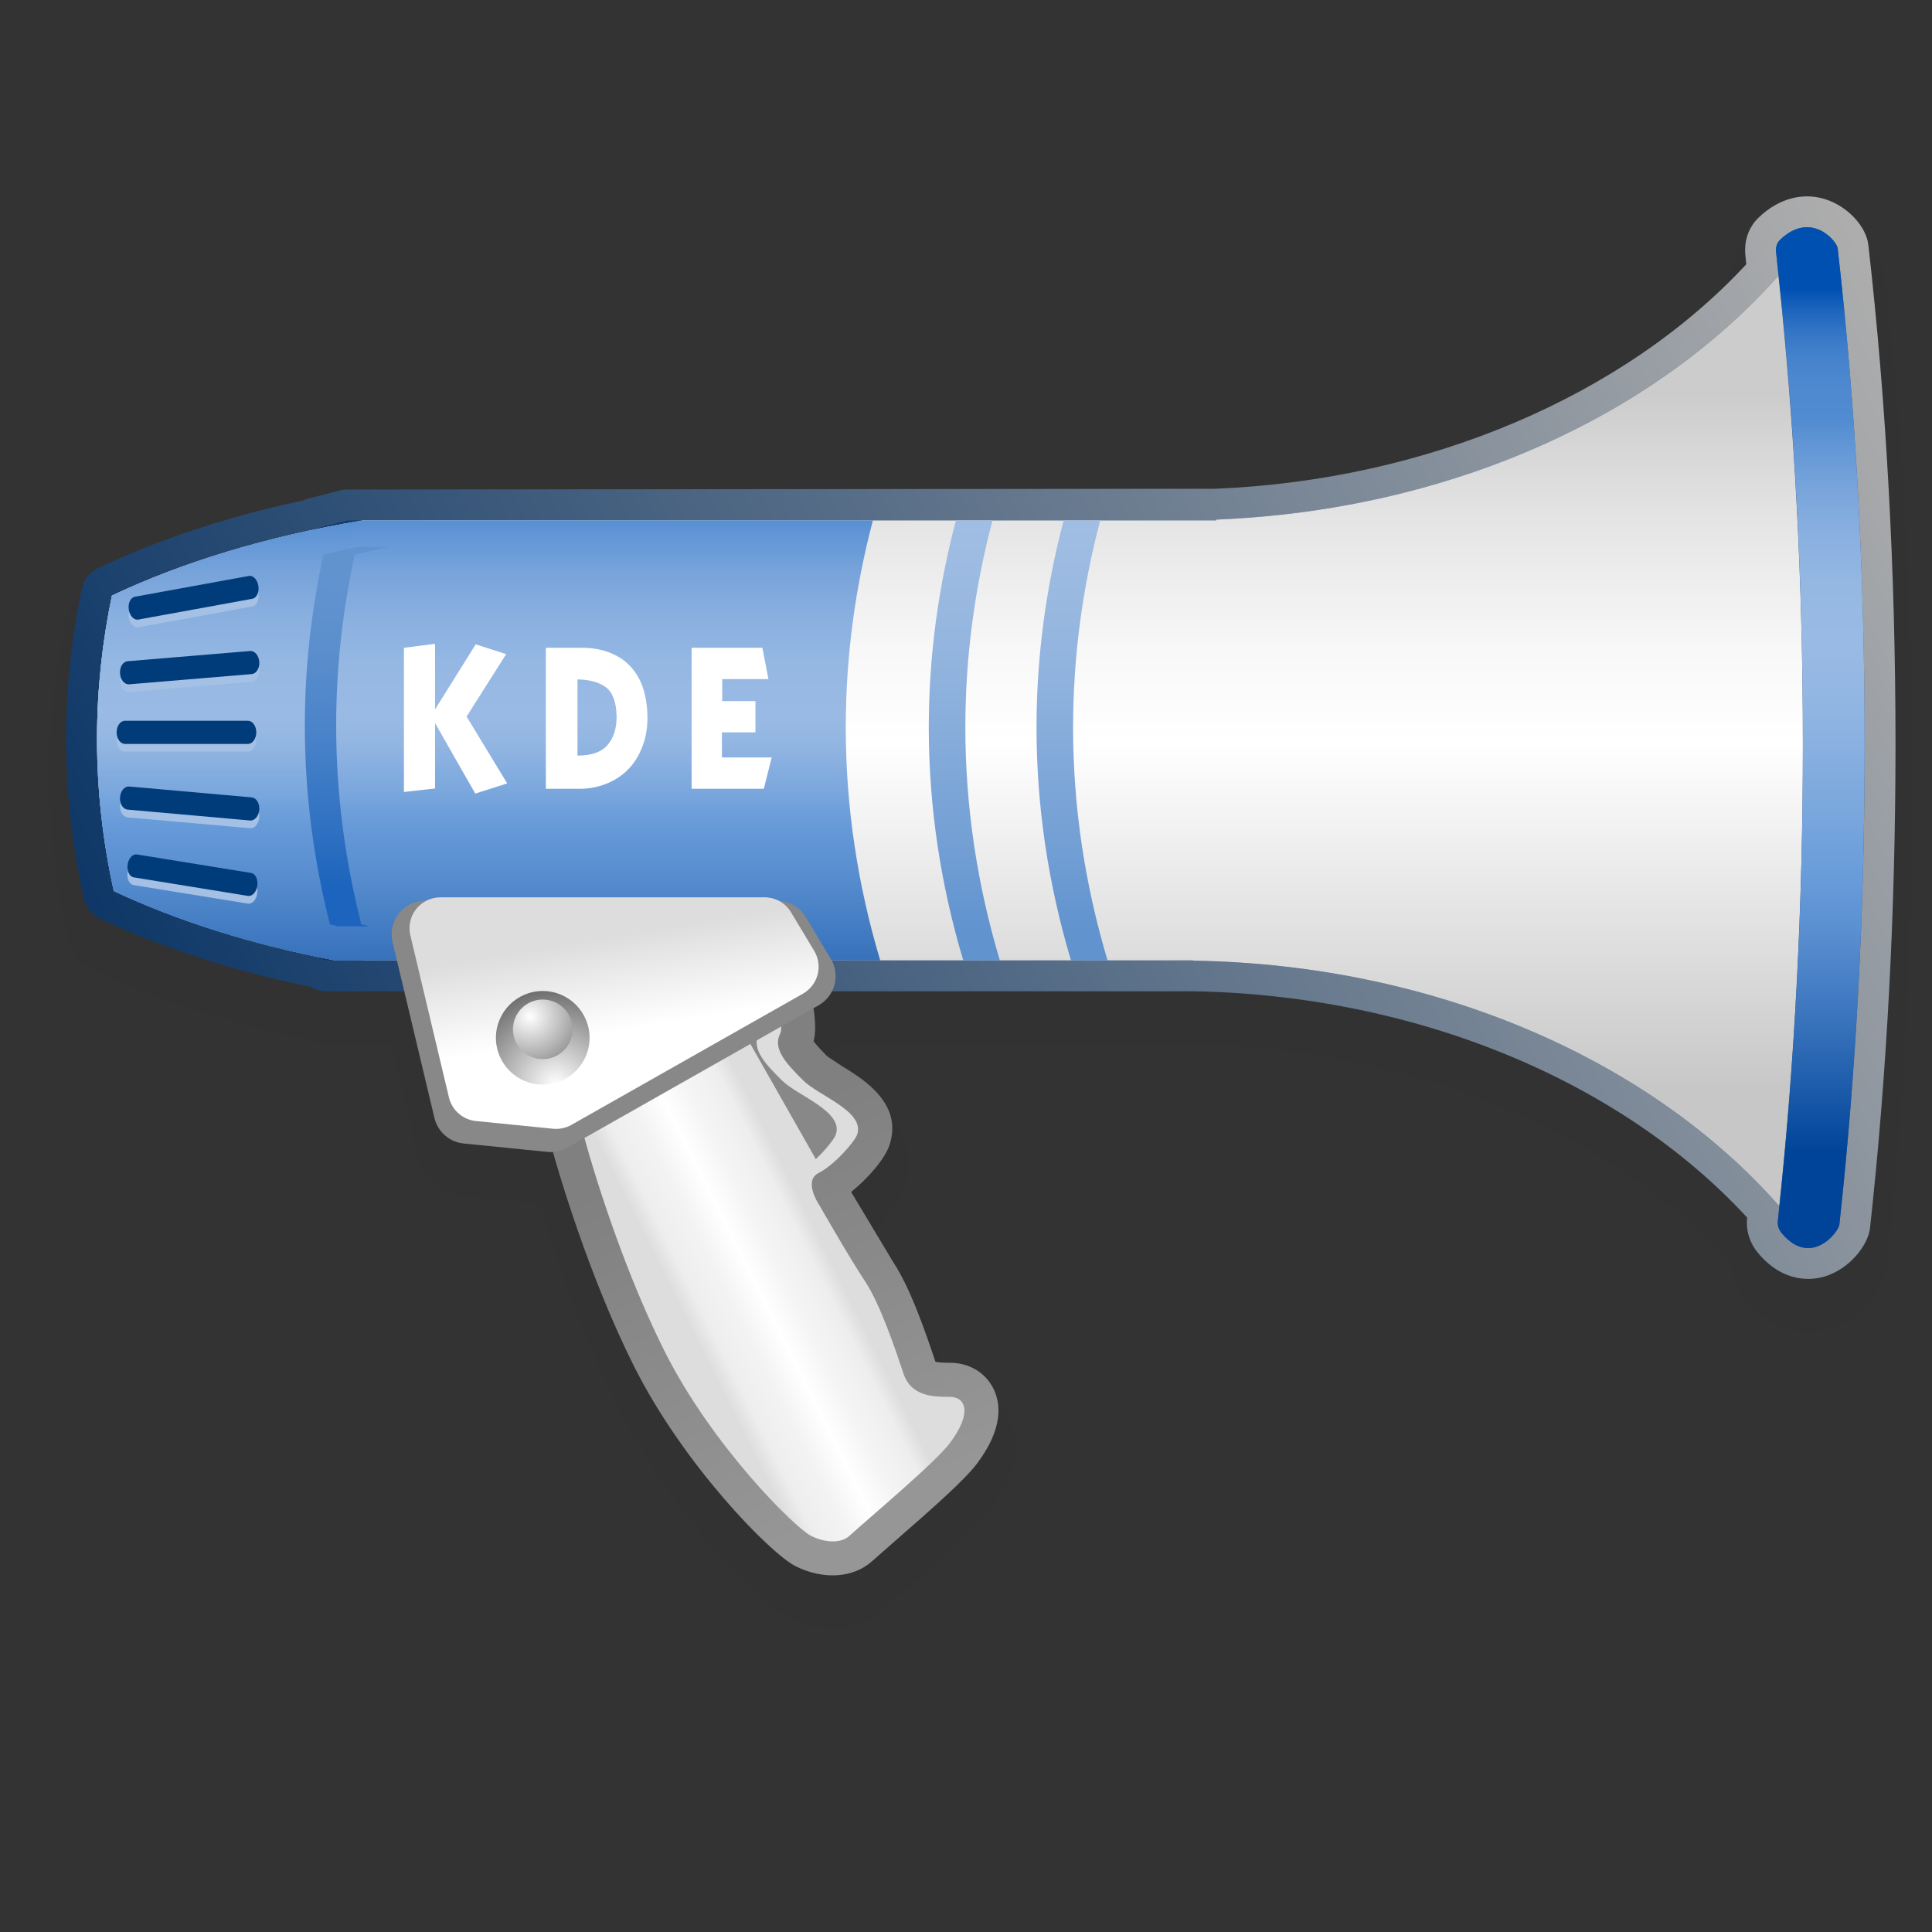 <?xml version="1.0" encoding="UTF-8" standalone="no"?>
<!-- Created with Inkscape (http://www.inkscape.org/) -->
<svg
   xmlns:a="http://ns.adobe.com/AdobeSVGViewerExtensions/3.0/"
   xmlns:i="http://ns.adobe.com/AdobeIllustrator/10.0/"
   xmlns:dc="http://purl.org/dc/elements/1.1/"
   xmlns:cc="http://web.resource.org/cc/"
   xmlns:rdf="http://www.w3.org/1999/02/22-rdf-syntax-ns#"
   xmlns:svg="http://www.w3.org/2000/svg"
   xmlns="http://www.w3.org/2000/svg"
   xmlns:sodipodi="http://inkscape.sourceforge.net/DTD/sodipodi-0.dtd"
   xmlns:inkscape="http://www.inkscape.org/namespaces/inkscape"
   width="128"
   height="128"
   id="svg1445"
   sodipodi:version="0.32"
   inkscape:version="0.43"
   version="1.0"
   sodipodi:docbase="/home/pinheiro/Documents/pics/new oxygen/svg"
   sodipodi:docname="bullhorn.svg">
  <rect width="100%" height="100%" fill="#333333" stroke="none"/>
  <defs
     id="defs1447">
    <radialGradient
       id="XMLID_26_"
       cx="30.242"
       cy="49.069"
       r="7.211"
       fx="30.242"
       fy="49.069"
       gradientUnits="userSpaceOnUse">
				<stop
   offset="0"
   style="stop-color:#FFFFFF"
   id="stop258" />

				<stop
   offset="1"
   style="stop-color:#000000"
   id="stop260" />

				<a:midPointStop
   offset="0"
   style="stop-color:#FFFFFF" />

				<a:midPointStop
   offset="0.5"
   style="stop-color:#FFFFFF" />

				<a:midPointStop
   offset="1"
   style="stop-color:#000000" />

			</radialGradient>
    <radialGradient
       id="XMLID_25_"
       cx="31.742"
       cy="53.068"
       r="9.823"
       fx="31.742"
       fy="53.068"
       gradientUnits="userSpaceOnUse">
				<stop
   offset="0"
   style="stop-color:#FFFFFF"
   id="stop251" />

				<stop
   offset="1"
   style="stop-color:#000000"
   id="stop253" />

				<a:midPointStop
   offset="0"
   style="stop-color:#FFFFFF" />

				<a:midPointStop
   offset="0.5"
   style="stop-color:#FFFFFF" />

				<a:midPointStop
   offset="1"
   style="stop-color:#000000" />

			</radialGradient>
    <linearGradient
       id="XMLID_24_"
       gradientUnits="userSpaceOnUse"
       x1="35.076"
       y1="44.382"
       x2="35.982"
       y2="49.823">
				<stop
   offset="0"
   style="stop-color:#DDDDDD"
   id="stop234" />

				<stop
   offset="1"
   style="stop-color:#FFFFFF"
   id="stop236" />

				<a:midPointStop
   offset="0"
   style="stop-color:#DDDDDD" />

				<a:midPointStop
   offset="0.5"
   style="stop-color:#DDDDDD" />

				<a:midPointStop
   offset="1"
   style="stop-color:#FFFFFF" />

			</linearGradient>
    <linearGradient
       id="XMLID_23_"
       gradientUnits="userSpaceOnUse"
       x1="38.401"
       y1="64.831"
       x2="46.562"
       y2="60.75">
				<stop
   offset="0"
   style="stop-color:#DDDDDD"
   id="stop213" />

				<stop
   offset="0.118"
   style="stop-color:#EEEEEE"
   id="stop215" />

				<stop
   offset="0.31"
   style="stop-color:#F3F3F3"
   id="stop217" />

				<stop
   offset="0.5"
   style="stop-color:#FFFFFF"
   id="stop219" />

				<stop
   offset="0.671"
   style="stop-color:#F5F5F5"
   id="stop221" />

				<stop
   offset="0.893"
   style="stop-color:#EEEEEE"
   id="stop223" />

				<stop
   offset="1"
   style="stop-color:#DDDDDD"
   id="stop225" />

				<a:midPointStop
   offset="0"
   style="stop-color:#DDDDDD" />

				<a:midPointStop
   offset="0.5"
   style="stop-color:#DDDDDD" />

				<a:midPointStop
   offset="0.118"
   style="stop-color:#EEEEEE" />

				<a:midPointStop
   offset="0.658"
   style="stop-color:#EEEEEE" />

				<a:midPointStop
   offset="0.5"
   style="stop-color:#FFFFFF" />

				<a:midPointStop
   offset="0.382"
   style="stop-color:#FFFFFF" />

				<a:midPointStop
   offset="0.893"
   style="stop-color:#EEEEEE" />

				<a:midPointStop
   offset="0.5"
   style="stop-color:#EEEEEE" />

				<a:midPointStop
   offset="1"
   style="stop-color:#DDDDDD" />

			</linearGradient>
    <linearGradient
       id="XMLID_22_"
       gradientUnits="userSpaceOnUse"
       x1="40.279"
       y1="56.564"
       x2="49.778"
       y2="78.063">
				<stop
   offset="0"
   style="stop-color:#808080"
   id="stop206" />

				<stop
   offset="1"
   style="stop-color:#969696"
   id="stop208" />

				<a:midPointStop
   offset="0"
   style="stop-color:#808080" />

				<a:midPointStop
   offset="0.5"
   style="stop-color:#808080" />

				<a:midPointStop
   offset="1"
   style="stop-color:#969696" />

			</linearGradient>
    <linearGradient
       id="XMLID_21_"
       gradientUnits="userSpaceOnUse"
       x1="106.03"
       y1="6.317"
       x2="106.03"
       y2="57.054">
				<stop
   offset="0"
   style="stop-color:#0050B2"
   id="stop155" />

				<stop
   offset="1.479223e-04"
   style="stop-color:#0050B2"
   id="stop157" />

				<stop
   offset="0.025"
   style="stop-color:#1D65BD"
   id="stop159" />

				<stop
   offset="0.051"
   style="stop-color:#3476C6"
   id="stop161" />

				<stop
   offset="0.079"
   style="stop-color:#4482CC"
   id="stop163" />

				<stop
   offset="0.11"
   style="stop-color:#4E89D0"
   id="stop165" />

				<stop
   offset="0.152"
   style="stop-color:#518BD1"
   id="stop167" />

				<stop
   offset="0.175"
   style="stop-color:#5E94D5"
   id="stop169" />

				<stop
   offset="0.23"
   style="stop-color:#78A4DB"
   id="stop171" />

				<stop
   offset="0.286"
   style="stop-color:#8AB0E0"
   id="stop173" />

				<stop
   offset="0.345"
   style="stop-color:#95B8E3"
   id="stop175" />

				<stop
   offset="0.41"
   style="stop-color:#99BAE4"
   id="stop177" />

				<stop
   offset="0.486"
   style="stop-color:#91B5E2"
   id="stop179" />

				<stop
   offset="0.605"
   style="stop-color:#7AA7DD"
   id="stop181" />

				<stop
   offset="0.691"
   style="stop-color:#669AD9"
   id="stop183" />

				<stop
   offset="0.754"
   style="stop-color:#578DCF"
   id="stop185" />

				<stop
   offset="0.876"
   style="stop-color:#2F6BB6"
   id="stop187" />

				<stop
   offset="1"
   style="stop-color:#004499"
   id="stop189" />

				<a:midPointStop
   offset="0"
   style="stop-color:#0050B2" />

				<a:midPointStop
   offset="0.239"
   style="stop-color:#0050B2" />

				<a:midPointStop
   offset="0.152"
   style="stop-color:#518BD1" />

				<a:midPointStop
   offset="0.273"
   style="stop-color:#518BD1" />

				<a:midPointStop
   offset="0.41"
   style="stop-color:#99BAE4" />

				<a:midPointStop
   offset="0.609"
   style="stop-color:#99BAE4" />

				<a:midPointStop
   offset="0.691"
   style="stop-color:#669AD9" />

				<a:midPointStop
   offset="0.56"
   style="stop-color:#669AD9" />

				<a:midPointStop
   offset="1"
   style="stop-color:#004499" />

			</linearGradient>
    <linearGradient
       id="XMLID_20_"
       gradientUnits="userSpaceOnUse"
       x1="19.763"
       y1="13.52"
       x2="19.263"
       y2="41.519">
				<stop
   offset="0.36"
   style="stop-color:#6193CF"
   id="stop142" />

				<stop
   offset="0.496"
   style="stop-color:#5B8FCD"
   id="stop144" />

				<stop
   offset="0.682"
   style="stop-color:#4983C9"
   id="stop146" />

				<stop
   offset="0.895"
   style="stop-color:#2D6FC1"
   id="stop148" />

				<stop
   offset="1"
   style="stop-color:#1C64BD"
   id="stop150" />

				<a:midPointStop
   offset="0.36"
   style="stop-color:#6193CF" />

				<a:midPointStop
   offset="0.64"
   style="stop-color:#6193CF" />

				<a:midPointStop
   offset="1"
   style="stop-color:#1C64BD" />

			</linearGradient>
    <linearGradient
       id="XMLID_19_"
       gradientUnits="userSpaceOnUse"
       x1="12.627"
       y1="4.109"
       x2="12.627"
       y2="52.921">
				<stop
   offset="0"
   style="stop-color:#0050B2"
   id="stop103" />

				<stop
   offset="3.068021e-04"
   style="stop-color:#0050B2"
   id="stop105" />

				<stop
   offset="0.051"
   style="stop-color:#1D65BD"
   id="stop107" />

				<stop
   offset="0.105"
   style="stop-color:#3476C6"
   id="stop109" />

				<stop
   offset="0.163"
   style="stop-color:#4482CC"
   id="stop111" />

				<stop
   offset="0.228"
   style="stop-color:#4E89D0"
   id="stop113" />

				<stop
   offset="0.315"
   style="stop-color:#518BD1"
   id="stop115" />

				<stop
   offset="0.337"
   style="stop-color:#5E94D5"
   id="stop117" />

				<stop
   offset="0.389"
   style="stop-color:#78A4DB"
   id="stop119" />

				<stop
   offset="0.443"
   style="stop-color:#8AB0E0"
   id="stop121" />

				<stop
   offset="0.499"
   style="stop-color:#95B8E3"
   id="stop123" />

				<stop
   offset="0.562"
   style="stop-color:#99BAE4"
   id="stop125" />

				<stop
   offset="0.597"
   style="stop-color:#91B5E2"
   id="stop127" />

				<stop
   offset="0.651"
   style="stop-color:#7AA7DD"
   id="stop129" />

				<stop
   offset="0.691"
   style="stop-color:#669AD9"
   id="stop131" />

				<stop
   offset="0.754"
   style="stop-color:#578DCF"
   id="stop133" />

				<stop
   offset="0.876"
   style="stop-color:#2F6BB6"
   id="stop135" />

				<stop
   offset="1"
   style="stop-color:#004499"
   id="stop137" />

				<a:midPointStop
   offset="0"
   style="stop-color:#0050B2" />

				<a:midPointStop
   offset="0.239"
   style="stop-color:#0050B2" />

				<a:midPointStop
   offset="0.315"
   style="stop-color:#518BD1" />

				<a:midPointStop
   offset="0.273"
   style="stop-color:#518BD1" />

				<a:midPointStop
   offset="0.562"
   style="stop-color:#99BAE4" />

				<a:midPointStop
   offset="0.609"
   style="stop-color:#99BAE4" />

				<a:midPointStop
   offset="0.691"
   style="stop-color:#669AD9" />

				<a:midPointStop
   offset="0.56"
   style="stop-color:#669AD9" />

				<a:midPointStop
   offset="1"
   style="stop-color:#004499" />

			</linearGradient>
    <linearGradient
       id="XMLID_18_"
       gradientUnits="userSpaceOnUse"
       x1="62.081"
       y1="16.01"
       x2="62.081"
       y2="44.01">
				<stop
   offset="0"
   style="stop-color:#A4C0E4"
   id="stop90" />

				<stop
   offset="0.217"
   style="stop-color:#9EBCE2"
   id="stop92" />

				<stop
   offset="0.508"
   style="stop-color:#8DB1DD"
   id="stop94" />

				<stop
   offset="0.839"
   style="stop-color:#719ED4"
   id="stop96" />

				<stop
   offset="1"
   style="stop-color:#6193CF"
   id="stop98" />

				<a:midPointStop
   offset="0"
   style="stop-color:#A4C0E4" />

				<a:midPointStop
   offset="0.645"
   style="stop-color:#A4C0E4" />

				<a:midPointStop
   offset="1"
   style="stop-color:#6193CF" />

			</linearGradient>
    <linearGradient
       id="XMLID_17_"
       gradientUnits="userSpaceOnUse"
       x1="55.753"
       y1="16.01"
       x2="55.753"
       y2="44.01">
				<stop
   offset="0"
   style="stop-color:#A4C0E4"
   id="stop77" />

				<stop
   offset="0.217"
   style="stop-color:#9EBCE2"
   id="stop79" />

				<stop
   offset="0.508"
   style="stop-color:#8DB1DD"
   id="stop81" />

				<stop
   offset="0.839"
   style="stop-color:#719ED4"
   id="stop83" />

				<stop
   offset="1"
   style="stop-color:#6193CF"
   id="stop85" />

				<a:midPointStop
   offset="0"
   style="stop-color:#A4C0E4" />

				<a:midPointStop
   offset="0.645"
   style="stop-color:#A4C0E4" />

				<a:midPointStop
   offset="1"
   style="stop-color:#6193CF" />

			</linearGradient>
    <linearGradient
       id="XMLID_16_"
       gradientUnits="userSpaceOnUse"
       x1="27.814"
       y1="3.98"
       x2="27.814"
       y2="52.943">
				<stop
   offset="0"
   style="stop-color:#0050B2"
   id="stop38" />

				<stop
   offset="3.068021e-04"
   style="stop-color:#0050B2"
   id="stop40" />

				<stop
   offset="0.051"
   style="stop-color:#1D65BD"
   id="stop42" />

				<stop
   offset="0.105"
   style="stop-color:#3476C6"
   id="stop44" />

				<stop
   offset="0.163"
   style="stop-color:#4482CC"
   id="stop46" />

				<stop
   offset="0.228"
   style="stop-color:#4E89D0"
   id="stop48" />

				<stop
   offset="0.315"
   style="stop-color:#518BD1"
   id="stop50" />

				<stop
   offset="0.337"
   style="stop-color:#5E94D5"
   id="stop52" />

				<stop
   offset="0.389"
   style="stop-color:#78A4DB"
   id="stop54" />

				<stop
   offset="0.443"
   style="stop-color:#8AB0E0"
   id="stop56" />

				<stop
   offset="0.499"
   style="stop-color:#95B8E3"
   id="stop58" />

				<stop
   offset="0.562"
   style="stop-color:#99BAE4"
   id="stop60" />

				<stop
   offset="0.597"
   style="stop-color:#91B5E2"
   id="stop62" />

				<stop
   offset="0.651"
   style="stop-color:#7AA7DD"
   id="stop64" />

				<stop
   offset="0.691"
   style="stop-color:#669AD9"
   id="stop66" />

				<stop
   offset="0.754"
   style="stop-color:#578DCF"
   id="stop68" />

				<stop
   offset="0.876"
   style="stop-color:#2F6BB6"
   id="stop70" />

				<stop
   offset="1"
   style="stop-color:#004499"
   id="stop72" />

				<a:midPointStop
   offset="0"
   style="stop-color:#0050B2" />

				<a:midPointStop
   offset="0.239"
   style="stop-color:#0050B2" />

				<a:midPointStop
   offset="0.315"
   style="stop-color:#518BD1" />

				<a:midPointStop
   offset="0.273"
   style="stop-color:#518BD1" />

				<a:midPointStop
   offset="0.562"
   style="stop-color:#99BAE4" />

				<a:midPointStop
   offset="0.609"
   style="stop-color:#99BAE4" />

				<a:midPointStop
   offset="0.691"
   style="stop-color:#669AD9" />

				<a:midPointStop
   offset="0.56"
   style="stop-color:#669AD9" />

				<a:midPointStop
   offset="1"
   style="stop-color:#004499" />

			</linearGradient>
    <linearGradient
       id="XMLID_15_"
       gradientUnits="userSpaceOnUse"
       x1="54.91"
       y1="53.397"
       x2="54.91"
       y2="12.594">
				<stop
   offset="0"
   style="stop-color:#C7C7C7"
   id="stop25" />

				<stop
   offset="0.5"
   style="stop-color:#FFFFFF"
   id="stop27" />

				<stop
   offset="0.63"
   style="stop-color:#F8F8F8"
   id="stop29" />

				<stop
   offset="0.816"
   style="stop-color:#E5E5E5"
   id="stop31" />

				<stop
   offset="1"
   style="stop-color:#CCCCCC"
   id="stop33" />

				<a:midPointStop
   offset="0"
   style="stop-color:#C7C7C7" />

				<a:midPointStop
   offset="0.5"
   style="stop-color:#C7C7C7" />

				<a:midPointStop
   offset="0.5"
   style="stop-color:#FFFFFF" />

				<a:midPointStop
   offset="0.629"
   style="stop-color:#FFFFFF" />

				<a:midPointStop
   offset="1"
   style="stop-color:#CCCCCC" />

			</linearGradient>
    <linearGradient
       id="XMLID_14_"
       gradientUnits="userSpaceOnUse"
       x1="4.505"
       y1="67.147"
       x2="114.217"
       y2="16.451">
				<stop
   offset="0"
   style="stop-color:#002D61"
   id="stop16" />

				<stop
   offset="1"
   style="stop-color:#ADADAD"
   id="stop18" />

				<a:midPointStop
   offset="0"
   style="stop-color:#002D61" />

				<a:midPointStop
   offset="0.5"
   style="stop-color:#002D61" />

				<a:midPointStop
   offset="1"
   style="stop-color:#ADADAD" />

			</linearGradient>
  </defs>
  <sodipodi:namedview
     id="base"
     pagecolor="#ffffff"
     bordercolor="#666666"
     borderopacity="1.0"
     inkscape:pageopacity="0.0"
     inkscape:pageshadow="2"
     inkscape:zoom="1.375"
     inkscape:cx="-93.746793"
     inkscape:cy="31.504998"
     inkscape:current-layer="layer1"
     showgrid="true"
     inkscape:document-units="px"
     inkscape:grid-bbox="true"
     inkscape:window-width="839"
     inkscape:window-height="543"
     inkscape:window-x="0"
     inkscape:window-y="629" />
  <g
     id="layer1"
     inkscape:label="Layer 1"
     inkscape:groupmode="layer">
    <g
       transform="matrix(1.128,0,0,1.128,0.999,12)"
       id="Ebene_1"
       i:layer="yes"
       i:dimmedPercent="50"
       i:rgbTrio="#4F008000FFFF">
			<path
   i:knockout="Off"
   d="M 100.31,2.113 C 99.332,3.057 98.821,4.324 98.706,5.684 C 91.989,12.444 81.423,16.744 70.357,17.189 C 70.273,17.192 70.231,17.26 70.159,17.283 C 68.291,17.189 63.004,17.193 44.983,17.209 L 19.531,17.231 L 19.302,17.245 C 19.301,17.245 18.66,17.32 18.66,17.32 L 18.66,17.32 C 18.66,17.32 18.394,17.369 18.394,17.369 L 16.209,17.927 C 16.185,17.933 16.127,17.967 16.081,17.99 C 16.091,17.99 16.102,17.992 16.147,17.982 C 16.113,17.989 16.085,17.997 16.051,18.004 C 16.021,18.02 16.005,18.025 15.973,18.042 C 15.98,18.038 16.006,18.022 16.006,18.022 C 16.028,18.009 16.029,18.011 16.039,18.006 C 14.172,18.413 12.459,18.851 10.955,19.309 C 10.936,19.315 9.098,19.906 9.098,19.906 C 9.078,19.913 7.239,20.575 7.239,20.575 C 7.259,20.569 6.194,20.992 6.194,20.992 C 6.184,20.996 5.431,21.302 5.431,21.302 C 5.412,21.31 3.686,22.082 3.686,22.082 C 2.284,22.711 1.297,23.947 0.978,25.473 C 0.329,28.581 0,31.746 0,34.885 C 0,38.209 0.371,41.565 1.101,44.858 C 1.42,46.301 2.411,47.541 3.75,48.171 C 7.404,49.888 11.631,51.263 16.311,52.266 C 16.41,52.311 16.6,52.396 16.6,52.396 C 16.648,52.418 16.715,52.441 16.766,52.455 L 17.055,52.533 C 17.055,52.525 18.05,52.682 18.051,52.682 C 18.052,52.682 18.309,52.7 18.309,52.7 C 18.309,52.7 19.638,52.7 20.489,52.7 C 20.766,53.862 21.712,57.834 21.712,57.834 C 22.203,59.896 23.948,61.42 26.054,61.628 C 26.054,61.628 28.202,61.844 29.315,61.955 C 30.245,64.962 31.69,69.108 33.655,73.038 C 36.739,79.205 42.229,85.017 44.507,86.155 C 47.204,87.504 50.259,87.221 52.29,85.435 C 52.286,85.438 53.617,84.288 53.617,84.288 C 56.233,82.01 58.012,80.43 58.905,79.239 C 60.139,77.592 60.765,75.941 60.765,74.335 C 60.765,73.406 60.556,72.519 60.145,71.695 C 59.381,70.167 57.982,69.148 56.281,68.762 C 55.717,67.175 54.999,65.332 54.076,63.948 C 54.048,63.905 54.001,63.886 53.967,63.849 C 53.699,63.386 53.221,62.559 52.857,61.93 C 53.342,61.338 53.847,60.639 54.145,59.826 C 54.164,59.776 54.179,59.721 54.189,59.669 L 54.494,58.116 C 54.495,58.111 54.527,57.757 54.527,57.757 C 54.527,55.371 53.13,53.754 51.817,52.699 C 56.001,52.699 69.192,52.699 69.192,52.699 C 80.881,52.901 91.99,57.309 98.957,64.488 C 99.154,65.451 99.512,66.326 100.072,66.995 C 102.837,70.307 106.197,69.612 107.161,69.32 C 110.007,68.459 111.717,65.949 111.934,63.914 C 112.938,54.768 113.448,45.103 113.448,35.191 C 113.448,24.915 112.905,14.936 111.834,5.529 C 111.59,3.346 109.799,1.237 107.48,0.402 C 104.977,-0.497 102.364,0.126 100.31,2.113 z M 70.174,19.043 C 70.267,19.087 70.34,19.169 70.44,19.186 C 70.44,19.186 70.374,19.175 70.307,19.164 C 70.256,19.129 70.217,19.085 70.174,19.043 z "
   id="path7"
   style="opacity:0.05;fill:#323232" />

			<path
   i:knockout="Off"
   d="M 101.005,2.832 C 100.107,3.7 99.611,4.882 99.611,6.159 C 99.611,6.166 99.613,6.195 99.613,6.208 C 92.734,13.25 81.861,17.728 70.397,18.188 C 70.547,18.182 70.667,18.28 70.802,18.338 C 69.842,18.187 65.746,18.19 44.983,18.209 L 19.531,18.231 C 19.493,18.231 19.454,18.233 19.416,18.238 L 18.775,18.313 C 18.731,18.318 18.687,18.326 18.643,18.337 L 16.455,18.896 C 16.415,18.906 16.395,18.945 16.357,18.959 C 14.57,19.347 12.842,19.781 11.245,20.267 C 11.23,20.272 9.402,20.86 9.402,20.86 C 9.388,20.865 7.576,21.518 7.576,21.518 C 7.566,21.521 6.563,21.922 6.563,21.922 C 6.583,21.914 5.804,22.23 5.804,22.23 C 5.78,22.24 4.093,22.996 4.093,22.996 C 2.987,23.492 2.208,24.47 1.954,25.68 C 1.321,28.719 1,31.815 1,34.885 C 1,38.136 1.362,41.419 2.077,44.641 C 2.33,45.786 3.116,46.767 4.177,47.267 C 7.81,48.973 12.005,50.331 16.637,51.316 C 16.795,51.386 17.014,51.486 17.014,51.486 C 17.034,51.491 17.318,51.568 17.318,51.568 C 17.309,51.566 17.303,51.557 17.294,51.554 C 17.461,51.595 17.706,51.629 18.18,51.691 C 18.223,51.697 18.266,51.7 18.309,51.7 C 18.309,51.7 20.293,51.7 21.278,51.7 C 21.565,52.903 22.684,57.602 22.684,57.602 C 23.077,59.248 24.47,60.466 26.152,60.632 C 26.152,60.632 29.103,60.928 30.069,61.025 C 30.885,63.73 32.403,68.298 34.549,72.59 C 37.639,78.77 43.041,84.305 44.953,85.26 C 47.302,86.435 49.907,86.198 51.628,84.684 C 51.778,84.553 52.962,83.531 52.962,83.531 C 55.444,81.37 57.269,79.753 58.103,78.639 C 59.205,77.169 59.764,75.721 59.764,74.334 C 59.764,73.563 59.591,72.825 59.249,72.142 C 58.523,70.69 57.152,69.8 55.53,69.604 C 54.93,67.875 54.163,65.884 53.242,64.502 C 53.278,64.556 53.272,64.624 53.297,64.684 C 53.124,64.313 52.683,63.566 51.647,61.837 C 52.223,61.217 52.88,60.367 53.205,59.482 C 53.214,59.433 53.512,57.923 53.512,57.923 C 53.524,57.86 53.526,57.821 53.526,57.757 C 53.526,54.784 50.89,53.172 49.624,52.397 C 49.646,52.411 49.207,52.118 49.01,51.987 C 49.003,51.978 48.995,51.97 48.986,51.961 C 48.986,51.959 48.988,51.941 48.988,51.941 C 48.993,51.901 48.995,51.862 48.995,51.822 C 48.995,51.793 48.994,51.762 48.991,51.733 C 48.991,51.733 48.988,51.703 48.988,51.7 C 49.942,51.7 69.191,51.7 69.191,51.7 C 81.266,51.909 92.7,56.487 99.837,63.944 C 99.96,64.828 100.272,65.677 100.838,66.353 C 103.21,69.196 106.055,68.611 106.87,68.364 C 109.273,67.636 110.761,65.473 110.939,63.808 C 111.939,54.701 112.447,45.072 112.447,35.192 C 112.447,24.952 111.906,15.01 110.84,5.643 C 110.636,3.823 109.114,2.054 107.141,1.343 C 105.01,0.578 102.775,1.121 101.005,2.832 z M 53.252,59.382 C 53.252,59.38 53.256,59.37 53.256,59.37 C 53.256,59.37 53.252,59.38 53.252,59.382 z "
   id="path9"
   style="opacity:0.1;fill:#323232" />

			<path
   i:knockout="Off"
   d="M 101.701,3.55 C 100.999,4.228 100.612,5.154 100.612,6.158 C 100.612,6.158 100.624,6.362 100.631,6.487 C 100.631,6.488 100.639,6.571 100.643,6.613 C 93.609,14.007 82.368,18.707 70.439,19.186 C 70.438,19.185 19.534,19.23 19.534,19.23 L 18.893,19.305 L 16.705,19.864 C 16.718,19.861 16.841,19.867 16.855,19.864 C 14.987,20.261 13.199,20.718 11.539,21.224 L 9.71,21.812 C 9.675,21.824 7.917,22.458 7.917,22.458 C 7.884,22.47 6.937,22.85 6.937,22.85 C 6.933,22.851 6.182,23.156 6.182,23.156 C 6.147,23.171 4.504,23.908 4.504,23.908 C 3.694,24.271 3.122,24.992 2.935,25.884 C 2.315,28.854 2.001,31.882 2.001,34.884 C 2.001,38.063 2.355,41.273 3.054,44.424 C 3.241,45.268 3.82,45.993 4.604,46.362 C 8.239,48.069 12.404,49.408 16.963,50.368 C 17.058,50.425 17.149,50.484 17.282,50.521 C 17.284,50.521 17.583,50.603 17.583,50.603 C 17.584,50.604 18.31,50.699 18.31,50.699 C 18.31,50.699 20.991,50.699 22.069,50.699 C 22.363,51.934 23.658,57.37 23.658,57.37 C 23.952,58.602 24.994,59.513 26.251,59.637 C 26.251,59.637 30.237,60.036 30.829,60.096 C 31.491,62.348 33.12,67.494 35.445,72.143 C 38.396,78.043 43.642,83.487 45.401,84.366 C 47.408,85.37 49.618,85.186 51.03,83.9 C 51.017,83.912 52.303,82.78 52.303,82.78 C 54.741,80.658 56.53,79.073 57.303,78.04 C 58.403,76.574 58.765,75.334 58.765,74.335 C 58.765,73.631 58.584,73.047 58.356,72.589 C 57.71,71.295 56.418,70.523 54.902,70.523 C 54.902,70.523 54.825,70.519 54.792,70.517 C 54.25,68.916 53.405,66.549 52.412,65.058 C 52.43,65.086 51.097,62.862 50.392,61.687 C 51.218,60.907 52.019,59.921 52.307,59.06 C 52.307,59.059 52.527,57.758 52.527,57.758 C 52.527,55.346 50.299,53.983 49.102,53.25 C 49.127,53.267 48.567,52.895 48.354,52.752 C 48.294,52.687 48.123,52.499 47.938,52.297 C 47.966,52.063 47.995,51.822 47.995,51.822 C 47.995,51.822 47.967,51.51 47.939,51.2 C 48.142,51.054 48.327,50.891 48.487,50.7 C 49.45,50.7 69.191,50.7 69.191,50.7 C 81.677,50.916 93.434,55.673 100.738,63.421 C 100.766,64.249 101.058,65.06 101.604,65.711 C 103.583,68.084 105.913,67.609 106.58,67.407 C 108.499,66.826 109.799,65.066 109.945,63.702 C 110.942,54.624 111.447,45.031 111.447,35.192 C 111.447,24.994 110.909,15.09 109.846,5.756 C 109.685,4.322 108.405,2.861 106.801,2.284 C 105.043,1.652 103.185,2.114 101.701,3.55 z M 100.63,6.484 C 100.63,6.484 100.63,6.483 100.63,6.484 z "
   id="path11"
   style="opacity:0.15;fill:#323232" />

			<path
   i:knockout="Off"
   d="M 108.853,5.869 C 108.734,4.81 107.706,3.673 106.462,3.225 C 105.078,2.727 103.596,3.108 102.396,4.269 C 101.888,4.759 101.612,5.434 101.612,6.158 C 101.612,6.265 101.618,6.375 101.631,6.484 C 101.631,6.484 101.66,6.787 101.682,7 C 94.495,14.758 82.916,19.686 70.479,20.185 L 19.535,20.23 C 19.384,20.23 19.288,20.236 19.141,20.273 L 16.953,20.832 C 16.977,20.826 17.039,20.846 17.063,20.841 C 15.225,21.232 13.464,21.682 11.831,22.179 C 11.821,22.182 10.018,22.762 10.018,22.762 C 10.014,22.763 8.258,23.397 8.258,23.397 L 7.31,23.777 L 6.559,24.082 C 6.558,24.082 4.914,24.82 4.914,24.82 C 4.384,25.058 4.034,25.52 3.914,26.089 C 3.307,28.993 3,31.952 3,34.885 C 3,37.99 3.346,41.128 4.029,44.209 C 4.151,44.758 4.52,45.219 5.029,45.458 C 8.673,47.17 12.852,48.518 17.451,49.465 C 17.356,49.505 17.55,49.559 17.55,49.559 L 17.848,49.641 C 18.005,49.684 18.147,49.701 18.309,49.701 L 22.858,49.701 L 24.629,57.14 C 24.824,57.956 25.514,58.561 26.348,58.643 L 31.269,59.136 C 31.375,59.147 31.48,59.125 31.586,59.118 C 32.431,62.117 34.134,67.29 36.338,71.696 C 39.252,77.522 44.372,82.735 45.846,83.471 C 47.481,84.288 49.251,84.166 50.354,83.16 L 51.64,82.028 C 53.959,80.009 55.789,78.389 56.501,77.439 C 58.069,75.349 57.888,73.891 57.459,73.035 C 56.985,72.087 56.029,71.521 54.9,71.521 C 54.674,71.521 54.25,71.514 54.054,71.457 C 53.532,69.895 52.612,67.163 51.577,65.611 C 51.577,65.611 49.681,62.449 49.105,61.488 C 50.11,60.687 51.092,59.531 51.356,58.741 C 51.472,58.392 51.524,58.065 51.524,57.757 C 51.524,55.906 49.653,54.761 48.577,54.103 L 47.699,53.519 C 47.439,53.259 47.085,52.889 46.898,52.635 C 46.952,52.435 46.993,52.178 46.993,51.822 C 46.993,51.524 46.96,51.148 46.89,50.697 L 47.195,50.524 C 47.535,50.331 47.806,50.043 47.979,49.7 L 69.189,49.7 C 82.173,49.925 94.263,54.889 101.732,62.993 L 101.731,63.005 C 101.72,63.104 101.714,63.203 101.714,63.302 C 101.714,63.941 101.942,64.56 102.368,65.07 C 103.911,66.919 105.623,66.652 106.287,66.451 C 107.741,66.011 108.838,64.62 108.948,63.596 C 109.941,54.548 110.444,44.992 110.444,35.194 C 110.447,25.023 109.91,15.158 108.853,5.869 z "
   id="path13"
   style="opacity:0.2;fill:#323232" />

			<linearGradient
   id="linearGradient1562"
   gradientUnits="userSpaceOnUse"
   x1="4.505"
   y1="67.147"
   x2="114.217"
   y2="16.451">
				<stop
   offset="0"
   style="stop-color:#002D61"
   id="stop1564" />

				<stop
   offset="1"
   style="stop-color:#ADADAD"
   id="stop1566" />

				<a:midPointStop
   offset="0"
   style="stop-color:#002D61" />

				<a:midPointStop
   offset="0.5"
   style="stop-color:#002D61" />

				<a:midPointStop
   offset="1"
   style="stop-color:#ADADAD" />

			</linearGradient>

			<path
   i:knockout="Off"
   d="M 102.396,2.152 L 102.396,2.152 C 101.888,2.642 101.612,3.317 101.612,4.041 C 101.612,4.148 101.618,4.258 101.631,4.367 C 101.631,4.367 101.66,4.67 101.682,4.883 C 94.495,12.641 82.916,17.569 70.479,18.068 L 19.535,18.113 C 19.384,18.113 19.288,18.119 19.141,18.156 L 16.953,18.715 C 16.977,18.709 17.039,18.729 17.063,18.724 C 15.225,19.115 13.464,19.565 11.831,20.062 C 11.821,20.065 10.018,20.645 10.018,20.645 C 10.014,20.646 8.258,21.28 8.258,21.28 L 7.31,21.66 L 6.559,21.965 C 6.558,21.965 4.914,22.703 4.914,22.703 C 4.384,22.941 4.034,23.403 3.914,23.972 C 3.307,26.875 3,29.835 3,32.768 C 3,35.873 3.346,39.011 4.029,42.092 C 4.151,42.641 4.52,43.102 5.029,43.341 C 8.673,45.053 12.852,46.401 17.451,47.348 C 17.356,47.388 17.55,47.442 17.55,47.442 L 17.848,47.524 C 18.005,47.567 18.147,47.584 18.309,47.584 L 69.191,47.584 C 82.175,47.809 94.265,52.773 101.734,60.877 L 101.733,60.889 C 101.722,60.988 101.716,61.087 101.716,61.186 C 101.716,61.825 101.944,62.444 102.37,62.954 C 103.913,64.803 105.625,64.536 106.289,64.335 C 107.743,63.895 108.84,62.504 108.95,61.48 C 109.943,52.432 110.446,42.875 110.446,33.078 C 110.446,22.909 109.909,13.044 108.852,3.755 C 108.733,2.696 107.705,1.559 106.461,1.111 C 105.079,0.61 103.596,0.991 102.396,2.152 z "
   id="path20"
   style="fill:url(#XMLID_14_)" />

			<path
   i:knockout="Off"
   d="M 107.051,3.957 C 106.999,3.499 105.459,1.712 103.655,3.456 C 103.469,3.636 103.402,3.906 103.431,4.163 C 103.483,4.621 103.519,5.096 103.568,5.557 C 96.304,13.773 84.301,19.329 70.55,19.882 L 70.55,19.929 L 19.534,19.929 C 18.825,20.087 18.13,20.269 17.445,20.463 C 17.443,20.476 17.441,20.488 17.439,20.501 C 15.679,20.875 13.979,21.306 12.357,21.8 C 12.313,21.813 12.271,21.828 12.227,21.842 C 11.677,22.011 11.134,22.184 10.602,22.366 C 10.482,22.407 10.368,22.451 10.249,22.493 C 9.795,22.652 9.343,22.811 8.904,22.979 C 8.669,23.068 8.444,23.164 8.213,23.257 C 7.896,23.383 7.575,23.507 7.267,23.638 C 6.729,23.867 6.202,24.102 5.689,24.346 C 5.119,27.079 4.814,29.893 4.814,32.77 C 4.814,35.826 5.159,38.81 5.8,41.701 C 9.284,43.337 13.35,44.653 17.817,45.573 C 17.821,45.595 17.825,45.617 17.83,45.638 C 17.991,45.681 18.148,45.728 18.31,45.771 L 69.192,45.771 L 69.192,45.789 C 83.539,46.018 96.124,51.688 103.621,60.203 C 103.59,60.494 103.568,60.796 103.537,61.087 C 103.509,61.344 103.598,61.594 103.763,61.79 C 105.461,63.825 107.1,61.744 107.15,61.285 C 108.135,52.298 108.635,42.807 108.635,33.077 C 108.633,22.977 108.101,13.18 107.051,3.957 z M 104.639,18.995 C 104.399,14.437 104.041,9.969 103.575,5.614 C 104.042,9.969 104.403,14.432 104.639,18.995 z M 103.63,60.082 C 104.079,55.804 104.423,51.412 104.653,46.928 C 104.426,51.415 104.081,55.803 103.63,60.082 z M 104.675,46.394 C 104.778,44.314 104.862,42.219 104.915,40.103 C 104.863,42.219 104.777,44.313 104.675,46.394 z M 104.677,19.959 C 104.773,21.931 104.859,23.907 104.91,25.909 C 104.858,23.909 104.774,21.93 104.677,19.959 z "
   id="path22"
   style="opacity:0.6;fill:#00316e" />

			<linearGradient
   id="linearGradient1570"
   gradientUnits="userSpaceOnUse"
   x1="54.91"
   y1="53.397"
   x2="54.91"
   y2="12.594">
				<stop
   offset="0"
   style="stop-color:#C7C7C7"
   id="stop1572" />

				<stop
   offset="0.5"
   style="stop-color:#FFFFFF"
   id="stop1574" />

				<stop
   offset="0.63"
   style="stop-color:#F8F8F8"
   id="stop1576" />

				<stop
   offset="0.816"
   style="stop-color:#E5E5E5"
   id="stop1578" />

				<stop
   offset="1"
   style="stop-color:#CCCCCC"
   id="stop1580" />

				<a:midPointStop
   offset="0"
   style="stop-color:#C7C7C7" />

				<a:midPointStop
   offset="0.5"
   style="stop-color:#C7C7C7" />

				<a:midPointStop
   offset="0.5"
   style="stop-color:#FFFFFF" />

				<a:midPointStop
   offset="0.629"
   style="stop-color:#FFFFFF" />

				<a:midPointStop
   offset="1"
   style="stop-color:#CCCCCC" />

			</linearGradient>

			<path
   i:knockout="Off"
   d="M 103.569,5.555 C 96.305,13.771 84.302,19.328 70.551,19.88 L 70.551,19.927 L 20.432,19.927 C 14.879,20.844 9.865,22.366 5.688,24.343 C 5.118,27.076 4.813,29.89 4.813,32.767 C 4.813,35.823 5.158,38.807 5.799,41.698 C 9.534,43.452 13.932,44.844 18.781,45.768 L 69.19,45.768 L 69.19,45.786 C 83.537,46.015 96.122,51.685 103.619,60.2 C 104.532,51.559 105.006,42.446 105.006,33.074 C 105.006,23.57 104.513,14.33 103.569,5.555 z "
   id="path35"
   style="fill:url(#XMLID_15_)" />

			<linearGradient
   id="linearGradient1583"
   gradientUnits="userSpaceOnUse"
   x1="27.814"
   y1="3.98"
   x2="27.814"
   y2="52.943">
				<stop
   offset="0"
   style="stop-color:#0050B2"
   id="stop1585" />

				<stop
   offset="3.068021e-04"
   style="stop-color:#0050B2"
   id="stop1587" />

				<stop
   offset="0.051"
   style="stop-color:#1D65BD"
   id="stop1589" />

				<stop
   offset="0.105"
   style="stop-color:#3476C6"
   id="stop1591" />

				<stop
   offset="0.163"
   style="stop-color:#4482CC"
   id="stop1593" />

				<stop
   offset="0.228"
   style="stop-color:#4E89D0"
   id="stop1595" />

				<stop
   offset="0.315"
   style="stop-color:#518BD1"
   id="stop1597" />

				<stop
   offset="0.337"
   style="stop-color:#5E94D5"
   id="stop1599" />

				<stop
   offset="0.389"
   style="stop-color:#78A4DB"
   id="stop1601" />

				<stop
   offset="0.443"
   style="stop-color:#8AB0E0"
   id="stop1603" />

				<stop
   offset="0.499"
   style="stop-color:#95B8E3"
   id="stop1605" />

				<stop
   offset="0.562"
   style="stop-color:#99BAE4"
   id="stop1607" />

				<stop
   offset="0.597"
   style="stop-color:#91B5E2"
   id="stop1609" />

				<stop
   offset="0.651"
   style="stop-color:#7AA7DD"
   id="stop1611" />

				<stop
   offset="0.691"
   style="stop-color:#669AD9"
   id="stop1613" />

				<stop
   offset="0.754"
   style="stop-color:#578DCF"
   id="stop1615" />

				<stop
   offset="0.876"
   style="stop-color:#2F6BB6"
   id="stop1617" />

				<stop
   offset="1"
   style="stop-color:#004499"
   id="stop1619" />

				<a:midPointStop
   offset="0"
   style="stop-color:#0050B2" />

				<a:midPointStop
   offset="0.239"
   style="stop-color:#0050B2" />

				<a:midPointStop
   offset="0.315"
   style="stop-color:#518BD1" />

				<a:midPointStop
   offset="0.273"
   style="stop-color:#518BD1" />

				<a:midPointStop
   offset="0.562"
   style="stop-color:#99BAE4" />

				<a:midPointStop
   offset="0.609"
   style="stop-color:#99BAE4" />

				<a:midPointStop
   offset="0.691"
   style="stop-color:#669AD9" />

				<a:midPointStop
   offset="0.56"
   style="stop-color:#669AD9" />

				<a:midPointStop
   offset="1"
   style="stop-color:#004499" />

			</linearGradient>

			<path
   i:knockout="Off"
   d="M 48.79,32.087 C 48.79,27.941 49.34,23.879 50.384,19.927 L 20.432,19.927 C 14.879,20.844 9.865,22.366 5.688,24.343 C 5.118,27.076 4.813,29.89 4.813,32.767 C 4.813,35.823 5.158,38.807 5.799,41.698 C 9.534,43.452 13.932,44.844 18.781,45.768 L 50.813,45.768 C 49.49,41.342 48.79,36.769 48.79,32.087 z "
   id="path74"
   style="fill:url(#XMLID_16_)" />

			<linearGradient
   id="linearGradient1622"
   gradientUnits="userSpaceOnUse"
   x1="55.753"
   y1="16.01"
   x2="55.753"
   y2="44.01">
				<stop
   offset="0"
   style="stop-color:#A4C0E4"
   id="stop1624" />

				<stop
   offset="0.217"
   style="stop-color:#9EBCE2"
   id="stop1626" />

				<stop
   offset="0.508"
   style="stop-color:#8DB1DD"
   id="stop1628" />

				<stop
   offset="0.839"
   style="stop-color:#719ED4"
   id="stop1630" />

				<stop
   offset="1"
   style="stop-color:#6193CF"
   id="stop1632" />

				<a:midPointStop
   offset="0"
   style="stop-color:#A4C0E4" />

				<a:midPointStop
   offset="0.645"
   style="stop-color:#A4C0E4" />

				<a:midPointStop
   offset="1"
   style="stop-color:#6193CF" />

			</linearGradient>

			<path
   i:knockout="Off"
   d="M 55.814,32.087 C 55.814,27.941 56.364,23.879 57.408,19.927 L 55.26,19.927 C 54.216,23.878 53.666,27.94 53.666,32.087 C 53.666,36.769 54.367,41.342 55.691,45.769 L 57.839,45.769 C 56.515,41.342 55.814,36.769 55.814,32.087 z "
   id="path87"
   style="fill:url(#XMLID_17_)" />

			<linearGradient
   id="linearGradient1635"
   gradientUnits="userSpaceOnUse"
   x1="62.081"
   y1="16.01"
   x2="62.081"
   y2="44.01">
				<stop
   offset="0"
   style="stop-color:#A4C0E4"
   id="stop1637" />

				<stop
   offset="0.217"
   style="stop-color:#9EBCE2"
   id="stop1639" />

				<stop
   offset="0.508"
   style="stop-color:#8DB1DD"
   id="stop1641" />

				<stop
   offset="0.839"
   style="stop-color:#719ED4"
   id="stop1643" />

				<stop
   offset="1"
   style="stop-color:#6193CF"
   id="stop1645" />

				<a:midPointStop
   offset="0"
   style="stop-color:#A4C0E4" />

				<a:midPointStop
   offset="0.645"
   style="stop-color:#A4C0E4" />

				<a:midPointStop
   offset="1"
   style="stop-color:#6193CF" />

			</linearGradient>

			<path
   i:knockout="Off"
   d="M 62.142,32.087 C 62.142,27.941 62.691,23.879 63.736,19.927 L 61.589,19.927 C 60.544,23.878 59.994,27.94 59.994,32.087 C 59.994,36.769 60.694,41.342 62.019,45.769 L 64.166,45.769 C 62.842,41.342 62.142,36.769 62.142,32.087 z "
   id="path100"
   style="fill:url(#XMLID_18_)" />

			<linearGradient
   id="linearGradient1648"
   gradientUnits="userSpaceOnUse"
   x1="12.627"
   y1="4.109"
   x2="12.627"
   y2="52.921">
				<stop
   offset="0"
   style="stop-color:#0050B2"
   id="stop1650" />

				<stop
   offset="3.068021e-04"
   style="stop-color:#0050B2"
   id="stop1652" />

				<stop
   offset="0.051"
   style="stop-color:#1D65BD"
   id="stop1654" />

				<stop
   offset="0.105"
   style="stop-color:#3476C6"
   id="stop1656" />

				<stop
   offset="0.163"
   style="stop-color:#4482CC"
   id="stop1658" />

				<stop
   offset="0.228"
   style="stop-color:#4E89D0"
   id="stop1660" />

				<stop
   offset="0.315"
   style="stop-color:#518BD1"
   id="stop1662" />

				<stop
   offset="0.337"
   style="stop-color:#5E94D5"
   id="stop1664" />

				<stop
   offset="0.389"
   style="stop-color:#78A4DB"
   id="stop1666" />

				<stop
   offset="0.443"
   style="stop-color:#8AB0E0"
   id="stop1668" />

				<stop
   offset="0.499"
   style="stop-color:#95B8E3"
   id="stop1670" />

				<stop
   offset="0.562"
   style="stop-color:#99BAE4"
   id="stop1672" />

				<stop
   offset="0.597"
   style="stop-color:#91B5E2"
   id="stop1674" />

				<stop
   offset="0.651"
   style="stop-color:#7AA7DD"
   id="stop1676" />

				<stop
   offset="0.691"
   style="stop-color:#669AD9"
   id="stop1678" />

				<stop
   offset="0.754"
   style="stop-color:#578DCF"
   id="stop1680" />

				<stop
   offset="0.876"
   style="stop-color:#2F6BB6"
   id="stop1682" />

				<stop
   offset="1"
   style="stop-color:#004499"
   id="stop1684" />

				<a:midPointStop
   offset="0"
   style="stop-color:#0050B2" />

				<a:midPointStop
   offset="0.239"
   style="stop-color:#0050B2" />

				<a:midPointStop
   offset="0.315"
   style="stop-color:#518BD1" />

				<a:midPointStop
   offset="0.273"
   style="stop-color:#518BD1" />

				<a:midPointStop
   offset="0.562"
   style="stop-color:#99BAE4" />

				<a:midPointStop
   offset="0.609"
   style="stop-color:#99BAE4" />

				<a:midPointStop
   offset="0.691"
   style="stop-color:#669AD9" />

				<a:midPointStop
   offset="0.56"
   style="stop-color:#669AD9" />

				<a:midPointStop
   offset="1"
   style="stop-color:#004499" />

			</linearGradient>

			<path
   i:knockout="Off"
   d="M 19.989,20.007 C 14.614,20.931 9.753,22.42 5.689,24.343 C 5.119,27.076 4.814,29.89 4.814,32.767 C 4.814,35.823 5.159,38.807 5.8,41.698 C 9.535,43.452 13.933,44.844 18.782,45.768 L 20.439,45.768 C 19.115,41.341 18.414,36.768 18.414,32.086 C 18.414,27.968 18.958,23.933 19.989,20.007 z "
   id="path139"
   style="fill:url(#XMLID_19_)" />

			<linearGradient
   id="linearGradient1687"
   gradientUnits="userSpaceOnUse"
   x1="19.763"
   y1="13.52"
   x2="19.263"
   y2="41.519">
				<stop
   offset="0.36"
   style="stop-color:#6193CF"
   id="stop1689" />

				<stop
   offset="0.496"
   style="stop-color:#5B8FCD"
   id="stop1691" />

				<stop
   offset="0.682"
   style="stop-color:#4983C9"
   id="stop1693" />

				<stop
   offset="0.895"
   style="stop-color:#2D6FC1"
   id="stop1695" />

				<stop
   offset="1"
   style="stop-color:#1C64BD"
   id="stop1697" />

				<a:midPointStop
   offset="0.36"
   style="stop-color:#6193CF" />

				<a:midPointStop
   offset="0.64"
   style="stop-color:#6193CF" />

				<a:midPointStop
   offset="1"
   style="stop-color:#1C64BD" />

			</linearGradient>

			<path
   i:knockout="Off"
   d="M 18.859,31.966 C 18.859,28.549 19.241,25.2 19.951,21.936 C 20.637,21.769 21.331,21.613 22.041,21.476 L 20.2,21.476 C 19.491,21.613 18.796,21.769 18.111,21.936 C 17.401,25.201 17.018,28.549 17.018,31.966 C 17.018,35.965 17.53,39.871 18.494,43.654 C 18.655,43.692 18.812,43.732 18.974,43.769 L 20.815,43.769 C 20.653,43.732 20.495,43.692 20.336,43.654 C 19.372,39.871 18.859,35.964 18.859,31.966 z "
   id="path152"
   style="fill:url(#XMLID_20_)" />

			<linearGradient
   id="linearGradient1700"
   gradientUnits="userSpaceOnUse"
   x1="106.03"
   y1="6.317"
   x2="106.03"
   y2="57.054">
				<stop
   offset="0"
   style="stop-color:#0050B2"
   id="stop1702" />

				<stop
   offset="1.479223e-04"
   style="stop-color:#0050B2"
   id="stop1704" />

				<stop
   offset="0.025"
   style="stop-color:#1D65BD"
   id="stop1706" />

				<stop
   offset="0.051"
   style="stop-color:#3476C6"
   id="stop1708" />

				<stop
   offset="0.079"
   style="stop-color:#4482CC"
   id="stop1710" />

				<stop
   offset="0.11"
   style="stop-color:#4E89D0"
   id="stop1712" />

				<stop
   offset="0.152"
   style="stop-color:#518BD1"
   id="stop1714" />

				<stop
   offset="0.175"
   style="stop-color:#5E94D5"
   id="stop1716" />

				<stop
   offset="0.23"
   style="stop-color:#78A4DB"
   id="stop1718" />

				<stop
   offset="0.286"
   style="stop-color:#8AB0E0"
   id="stop1720" />

				<stop
   offset="0.345"
   style="stop-color:#95B8E3"
   id="stop1722" />

				<stop
   offset="0.41"
   style="stop-color:#99BAE4"
   id="stop1724" />

				<stop
   offset="0.486"
   style="stop-color:#91B5E2"
   id="stop1726" />

				<stop
   offset="0.605"
   style="stop-color:#7AA7DD"
   id="stop1728" />

				<stop
   offset="0.691"
   style="stop-color:#669AD9"
   id="stop1730" />

				<stop
   offset="0.754"
   style="stop-color:#578DCF"
   id="stop1732" />

				<stop
   offset="0.876"
   style="stop-color:#2F6BB6"
   id="stop1734" />

				<stop
   offset="1"
   style="stop-color:#004499"
   id="stop1736" />

				<a:midPointStop
   offset="0"
   style="stop-color:#0050B2" />

				<a:midPointStop
   offset="0.239"
   style="stop-color:#0050B2" />

				<a:midPointStop
   offset="0.152"
   style="stop-color:#518BD1" />

				<a:midPointStop
   offset="0.273"
   style="stop-color:#518BD1" />

				<a:midPointStop
   offset="0.41"
   style="stop-color:#99BAE4" />

				<a:midPointStop
   offset="0.609"
   style="stop-color:#99BAE4" />

				<a:midPointStop
   offset="0.691"
   style="stop-color:#669AD9" />

				<a:midPointStop
   offset="0.56"
   style="stop-color:#669AD9" />

				<a:midPointStop
   offset="1"
   style="stop-color:#004499" />

			</linearGradient>

			<path
   i:knockout="Off"
   d="M 103.656,3.456 C 103.47,3.636 103.403,3.906 103.432,4.163 C 104.477,13.345 105.006,23.072 105.006,33.076 C 105.006,42.764 104.511,52.186 103.535,61.086 C 103.507,61.343 103.596,61.593 103.761,61.789 C 105.459,63.824 107.098,61.743 107.148,61.284 C 108.133,52.297 108.633,42.806 108.633,33.076 C 108.633,22.978 108.101,13.181 107.051,3.958 C 107,3.499 105.459,1.712 103.656,3.456 z "
   id="path191"
   style="fill:url(#XMLID_21_)" />

			<path
   i:knockout="Off"
   d="M 14.343,28.688 C 14.369,29.063 14.171,29.384 13.899,29.407 L 6.7,30.007 C 6.429,30.03 6.189,29.745 6.163,29.371 L 6.163,29.371 C 6.137,28.996 6.336,28.674 6.607,28.651 L 13.806,28.051 C 14.077,28.029 14.317,28.315 14.343,28.688 L 14.343,28.688 z "
   id="path193"
   style="fill:#a4c0e4" />

			<path
   i:knockout="Off"
   d="M 14.295,24.23 C 14.35,24.6 14.191,24.939 13.939,24.984 L 7.24,26.208 C 6.988,26.253 6.738,25.991 6.682,25.62 L 6.682,25.62 C 6.627,25.25 6.786,24.912 7.038,24.866 L 13.737,23.643 C 13.99,23.596 14.239,23.859 14.295,24.23 L 14.295,24.23 z "
   id="path195"
   style="fill:#a4c0e4" />

			<path
   i:knockout="Off"
   d="M 14.167,32.829 C 14.167,33.204 13.947,33.509 13.674,33.509 L 6.456,33.509 C 6.184,33.509 5.964,33.204 5.964,32.829 L 5.964,32.829 C 5.964,32.454 6.184,32.149 6.456,32.149 L 13.674,32.149 C 13.946,32.149 14.167,32.454 14.167,32.829 L 14.167,32.829 z "
   id="path197"
   style="fill:#a4c0e4" />

			<path
   i:knockout="Off"
   d="M 14.341,37.373 C 14.314,37.748 14.072,38.031 13.801,38.008 L 6.606,37.368 C 6.335,37.344 6.137,37.02 6.165,36.646 L 6.165,36.646 C 6.192,36.272 6.434,35.987 6.705,36.012 L 13.9,36.652 C 14.171,36.676 14.369,36.998 14.341,37.373 L 14.341,37.373 z "
   id="path199"
   style="fill:#a4c0e4" />

			<path
   i:knockout="Off"
   d="M 14.223,41.837 C 14.171,42.207 13.924,42.477 13.673,42.434 L 6.969,41.347 C 6.716,41.306 6.553,40.971 6.606,40.6 L 6.606,40.6 C 6.658,40.229 6.904,39.961 7.157,40.001 L 13.861,41.089 C 14.111,41.13 14.274,41.465 14.223,41.837 L 14.223,41.837 z "
   id="path201"
   style="fill:#a4c0e4" />

			<path
   i:knockout="Off"
   d="M 54.901,71.405 C 53.994,71.405 52.634,71.405 52.181,70.044 C 51.727,68.685 50.821,65.964 49.914,64.605 C 49.007,63.246 47.194,60.072 47.194,60.072 C 47.194,60.072 46.287,58.711 47.194,58.258 C 47.668,58.022 48.224,57.531 48.67,57.055 C 48.703,57.018 48.732,56.985 48.765,56.95 C 48.851,56.856 48.931,56.762 49.004,56.675 C 49.037,56.634 49.067,56.597 49.098,56.558 C 49.163,56.476 49.219,56.4 49.269,56.326 C 49.29,56.295 49.315,56.264 49.333,56.234 C 49.393,56.138 49.44,56.054 49.461,55.994 C 49.915,54.633 47.194,53.726 46.288,52.82 C 45.381,51.912 44.475,51.006 44.928,50.099 C 45.382,49.193 44.475,44.205 44.475,44.205 L 43.689,44.547 C 43.616,44.338 43.568,44.205 43.568,44.205 L 27.7,50.096 C 27.7,50.096 32.687,53.27 33.14,55.082 C 33.593,56.896 35.407,63.244 38.127,68.684 C 40.944,74.317 45.834,79.112 46.741,79.565 C 47.648,80.018 49.461,79.112 49.008,79.565 C 48.291,80.282 54.041,75.272 54.902,74.124 C 56.261,72.311 55.808,71.405 54.901,71.405 z "
   id="path203"
   style="fill:#dddddd" />

			<linearGradient
   id="linearGradient1745"
   gradientUnits="userSpaceOnUse"
   x1="40.279"
   y1="56.564"
   x2="49.778"
   y2="78.063">
				<stop
   offset="0"
   style="stop-color:#808080"
   id="stop1747" />

				<stop
   offset="1"
   style="stop-color:#969696"
   id="stop1749" />

				<a:midPointStop
   offset="0"
   style="stop-color:#808080" />

				<a:midPointStop
   offset="0.5"
   style="stop-color:#808080" />

				<a:midPointStop
   offset="1"
   style="stop-color:#969696" />

			</linearGradient>

			<path
   i:knockout="Off"
   d="M 42.871,42.327 L 27.003,48.221 C 26.291,48.486 25.791,49.13 25.711,49.885 C 25.63,50.64 25.985,51.375 26.625,51.782 C 28.739,53.13 30.929,54.965 31.219,55.631 C 31.844,58.149 33.747,64.399 36.338,69.578 C 39.252,75.404 44.372,80.617 45.846,81.353 C 47.481,82.17 49.251,82.048 50.354,81.042 L 51.64,79.91 C 53.959,77.891 55.789,76.271 56.501,75.321 C 58.069,73.231 57.888,71.773 57.459,70.917 C 56.985,69.969 56.029,69.403 54.9,69.403 C 54.674,69.403 54.25,69.396 54.054,69.339 C 53.532,67.777 52.612,65.045 51.577,63.493 C 51.577,63.493 49.681,60.331 49.105,59.37 C 50.11,58.569 51.092,57.413 51.356,56.623 C 51.472,56.274 51.524,55.947 51.524,55.639 C 51.524,53.788 49.653,52.643 48.577,51.985 L 47.699,51.401 C 47.439,51.141 47.085,50.771 46.898,50.517 C 46.952,50.317 46.993,50.06 46.993,49.704 C 46.993,48.687 46.673,46.893 45.445,43.518 C 45.263,43.018 44.889,42.61 44.405,42.386 C 43.923,42.163 43.371,42.142 42.871,42.327 z "
   id="path210"
   style="fill:url(#XMLID_22_)" />

			<linearGradient
   id="linearGradient1752"
   gradientUnits="userSpaceOnUse"
   x1="38.401"
   y1="64.831"
   x2="46.562"
   y2="60.75">
				<stop
   offset="0"
   style="stop-color:#DDDDDD"
   id="stop1754" />

				<stop
   offset="0.118"
   style="stop-color:#EEEEEE"
   id="stop1756" />

				<stop
   offset="0.31"
   style="stop-color:#F3F3F3"
   id="stop1758" />

				<stop
   offset="0.5"
   style="stop-color:#FFFFFF"
   id="stop1760" />

				<stop
   offset="0.671"
   style="stop-color:#F5F5F5"
   id="stop1762" />

				<stop
   offset="0.893"
   style="stop-color:#EEEEEE"
   id="stop1764" />

				<stop
   offset="1"
   style="stop-color:#DDDDDD"
   id="stop1766" />

				<a:midPointStop
   offset="0"
   style="stop-color:#DDDDDD" />

				<a:midPointStop
   offset="0.5"
   style="stop-color:#DDDDDD" />

				<a:midPointStop
   offset="0.118"
   style="stop-color:#EEEEEE" />

				<a:midPointStop
   offset="0.658"
   style="stop-color:#EEEEEE" />

				<a:midPointStop
   offset="0.5"
   style="stop-color:#FFFFFF" />

				<a:midPointStop
   offset="0.382"
   style="stop-color:#FFFFFF" />

				<a:midPointStop
   offset="0.893"
   style="stop-color:#EEEEEE" />

				<a:midPointStop
   offset="0.5"
   style="stop-color:#EEEEEE" />

				<a:midPointStop
   offset="1"
   style="stop-color:#DDDDDD" />

			</linearGradient>

			<path
   i:knockout="Off"
   d="M 49.008,79.565 C 50.167,78.509 54.041,75.272 54.902,74.124 C 56.262,72.312 55.809,71.405 54.902,71.405 C 53.995,71.405 52.635,71.405 52.182,70.044 C 51.728,68.685 50.822,65.964 49.915,64.605 C 49.008,63.246 47.195,60.072 47.195,60.072 C 47.195,60.072 46.288,58.711 47.195,58.258 C 48.102,57.805 49.318,56.422 49.462,55.992 C 49.916,54.631 47.195,53.724 46.289,52.818 C 45.382,51.91 44.476,51.004 44.929,50.097 C 45.383,49.191 43.569,44.203 43.569,44.203 L 27.7,50.096 C 27.7,50.096 32.687,53.27 33.14,55.082 C 33.593,56.896 35.407,63.244 38.127,68.684 C 40.944,74.317 45.834,79.112 46.741,79.565 C 47.648,80.018 48.534,79.997 49.008,79.565 z "
   id="path227"
   style="fill:url(#XMLID_23_)" />

			<path
   i:knockout="Off"
   d="M 43.222,44.202 L 40.243,45.497 L 47.031,57.443 C 47.617,56.89 48.12,56.255 48.209,55.99 C 48.663,54.629 45.942,53.722 45.036,52.816 C 44.129,51.908 43.223,51.002 43.676,50.095 C 44.128,49.19 43.222,44.202 43.222,44.202 z "
   id="path229"
   style="fill:#888888" />

			<path
   i:knockout="Off"
   d="M 24.085,42.267 C 23.483,42.267 22.914,42.542 22.541,43.015 C 22.167,43.489 22.031,44.105 22.17,44.691 L 24.63,55.022 C 24.825,55.838 25.515,56.443 26.349,56.525 L 31.27,57.018 C 31.675,57.057 32.082,56.973 32.436,56.771 L 47.197,48.407 C 47.659,48.144 47.995,47.71 48.13,47.197 C 48.265,46.681 48.187,46.136 47.914,45.682 L 46.438,43.223 C 46.083,42.629 45.442,42.267 44.75,42.267 L 24.085,42.267 z "
   id="path231"
   style="fill:#888888" />

			<linearGradient
   id="linearGradient1771"
   gradientUnits="userSpaceOnUse"
   x1="35.076"
   y1="44.382"
   x2="35.982"
   y2="49.823">
				<stop
   offset="0"
   style="stop-color:#DDDDDD"
   id="stop1773" />

				<stop
   offset="1"
   style="stop-color:#FFFFFF"
   id="stop1775" />

				<a:midPointStop
   offset="0"
   style="stop-color:#DDDDDD" />

				<a:midPointStop
   offset="0.5"
   style="stop-color:#DDDDDD" />

				<a:midPointStop
   offset="1"
   style="stop-color:#FFFFFF" />

			</linearGradient>

			<path
   i:knockout="Off"
   d="M 24.98,42.067 C 24.425,42.067 23.901,42.321 23.557,42.756 C 23.213,43.192 23.087,43.76 23.216,44.3 L 25.483,53.82 C 25.662,54.572 26.298,55.127 27.066,55.205 L 31.6,55.658 C 31.973,55.695 32.349,55.617 32.675,55.431 L 46.276,47.724 C 46.702,47.482 47.011,47.079 47.136,46.607 C 47.261,46.135 47.189,45.632 46.937,45.213 L 45.577,42.946 C 45.249,42.399 44.659,42.065 44.022,42.065 L 24.98,42.065 L 24.98,42.067 z "
   id="path238"
   style="fill:url(#XMLID_24_)" />

			<path
   i:knockout="Off"
   d="M 14.343,28.235 C 14.369,28.61 14.171,28.931 13.899,28.954 L 6.7,29.555 C 6.429,29.577 6.189,29.292 6.163,28.918 L 6.163,28.918 C 6.137,28.543 6.336,28.222 6.607,28.199 L 13.806,27.598 C 14.077,27.575 14.317,27.861 14.343,28.235 L 14.343,28.235 z "
   id="path240"
   style="fill:#003c7a" />

			<path
   i:knockout="Off"
   d="M 14.291,23.777 C 14.346,24.147 14.187,24.485 13.935,24.531 L 7.236,25.753 C 6.984,25.799 6.734,25.535 6.678,25.165 L 6.678,25.165 C 6.623,24.795 6.782,24.457 7.035,24.411 L 13.734,23.189 C 13.985,23.143 14.235,23.407 14.291,23.777 L 14.291,23.777 z "
   id="path242"
   style="fill:#003c7a" />

			<path
   i:knockout="Off"
   d="M 14.167,32.376 C 14.167,32.751 13.947,33.056 13.674,33.056 L 6.456,33.056 C 6.184,33.056 5.964,32.751 5.964,32.376 L 5.964,32.376 C 5.964,32.001 6.184,31.696 6.456,31.696 L 13.674,31.696 C 13.946,31.696 14.167,32 14.167,32.376 L 14.167,32.376 z "
   id="path244"
   style="fill:#003c7a" />

			<path
   i:knockout="Off"
   d="M 14.341,36.919 C 14.314,37.293 14.072,37.577 13.801,37.553 L 6.606,36.913 C 6.335,36.889 6.137,36.565 6.165,36.191 L 6.165,36.191 C 6.192,35.817 6.434,35.533 6.705,35.557 L 13.9,36.197 C 14.171,36.222 14.369,36.545 14.341,36.919 L 14.341,36.919 z "
   id="path246"
   style="fill:#003c7a" />

			<path
   i:knockout="Off"
   d="M 14.227,41.384 C 14.175,41.755 13.929,42.023 13.677,41.982 L 6.973,40.894 C 6.72,40.854 6.558,40.519 6.61,40.147 L 6.61,40.147 C 6.662,39.775 6.908,39.507 7.161,39.548 L 13.865,40.635 C 14.115,40.677 14.278,41.012 14.227,41.384 L 14.227,41.384 z "
   id="path248"
   style="fill:#003c7a" />

			<radialGradient
   id="radialGradient1783"
   cx="31.742"
   cy="53.068"
   r="9.823"
   fx="31.742"
   fy="53.068"
   gradientUnits="userSpaceOnUse">
				<stop
   offset="0"
   style="stop-color:#FFFFFF"
   id="stop1785" />

				<stop
   offset="1"
   style="stop-color:#000000"
   id="stop1787" />

				<a:midPointStop
   offset="0"
   style="stop-color:#FFFFFF" />

				<a:midPointStop
   offset="0.5"
   style="stop-color:#FFFFFF" />

				<a:midPointStop
   offset="1"
   style="stop-color:#000000" />

			</radialGradient>

			<path
   i:knockout="Off"
   d="M 28.242,50.317 C 28.242,51.835 29.476,53.067 30.992,53.067 C 32.508,53.067 33.742,51.835 33.742,50.317 C 33.742,48.801 32.508,47.567 30.992,47.567 C 29.476,47.567 28.242,48.801 28.242,50.317 z "
   id="path255"
   style="fill:url(#XMLID_25_)" />

			<radialGradient
   id="radialGradient1790"
   cx="30.242"
   cy="49.069"
   r="7.211"
   fx="30.242"
   fy="49.069"
   gradientUnits="userSpaceOnUse">
				<stop
   offset="0"
   style="stop-color:#FFFFFF"
   id="stop1792" />

				<stop
   offset="1"
   style="stop-color:#000000"
   id="stop1794" />

				<a:midPointStop
   offset="0"
   style="stop-color:#FFFFFF" />

				<a:midPointStop
   offset="0.5"
   style="stop-color:#FFFFFF" />

				<a:midPointStop
   offset="1"
   style="stop-color:#000000" />

			</radialGradient>

			<circle
   i:knockout="Off"
   cx="30.992"
   cy="49.819"
   r="1.75"
   id="circle262"
   sodipodi:cx="30.992001"
   sodipodi:cy="49.819"
   sodipodi:rx="1.75"
   sodipodi:ry="1.75"
   style="fill:url(#XMLID_26_)" />
 
			<g
   i:knockout="Off"
   id="g264">
				<path
   i:knockout="Off"
   d="M 24.667,31.83 L 24.667,35.672 L 22.839,35.878 L 22.839,27.411 L 24.667,27.175 L 24.667,31.028 L 27.054,27.206 L 28.843,27.782 L 26.519,31.448 L 28.905,35.374 L 27.029,35.972 L 24.667,31.83 z "
   id="path266"
   style="fill:#ffffff" />

				<path
   i:knockout="Off"
   d="M 33.183,35.69 L 31.174,35.69 L 31.174,27.409 L 33.287,27.409 C 34.056,27.409 34.731,27.563 35.313,27.871 C 35.897,28.179 36.347,28.639 36.665,29.25 C 36.978,29.868 37.137,30.622 37.143,31.513 C 37.143,32.145 37.039,32.724 36.83,33.251 C 36.622,33.78 36.34,34.223 35.981,34.58 C 35.623,34.936 35.199,35.211 34.708,35.402 C 34.217,35.595 33.709,35.69 33.183,35.69 z M 33.033,29.266 L 33.033,33.741 C 33.859,33.741 34.449,33.533 34.801,33.116 C 35.153,32.699 35.33,32.157 35.33,31.489 L 35.33,31.427 C 35.311,30.609 35.106,30.045 34.714,29.737 C 34.315,29.437 33.755,29.28 33.033,29.266 z "
   id="path268"
   style="fill:#ffffff" />

				<path
   i:knockout="Off"
   d="M 39.736,35.69 L 39.736,27.409 L 43.893,27.409 L 44.248,29.247 L 41.533,29.247 L 41.533,30.539 L 43.485,30.539 L 43.485,32.377 L 41.516,32.377 L 41.516,33.851 L 44.438,33.851 L 43.979,35.689 L 39.736,35.689 L 39.736,35.69 z "
   id="path270"
   style="fill:#ffffff" />

			</g>

		</g>
  </g>
</svg>
